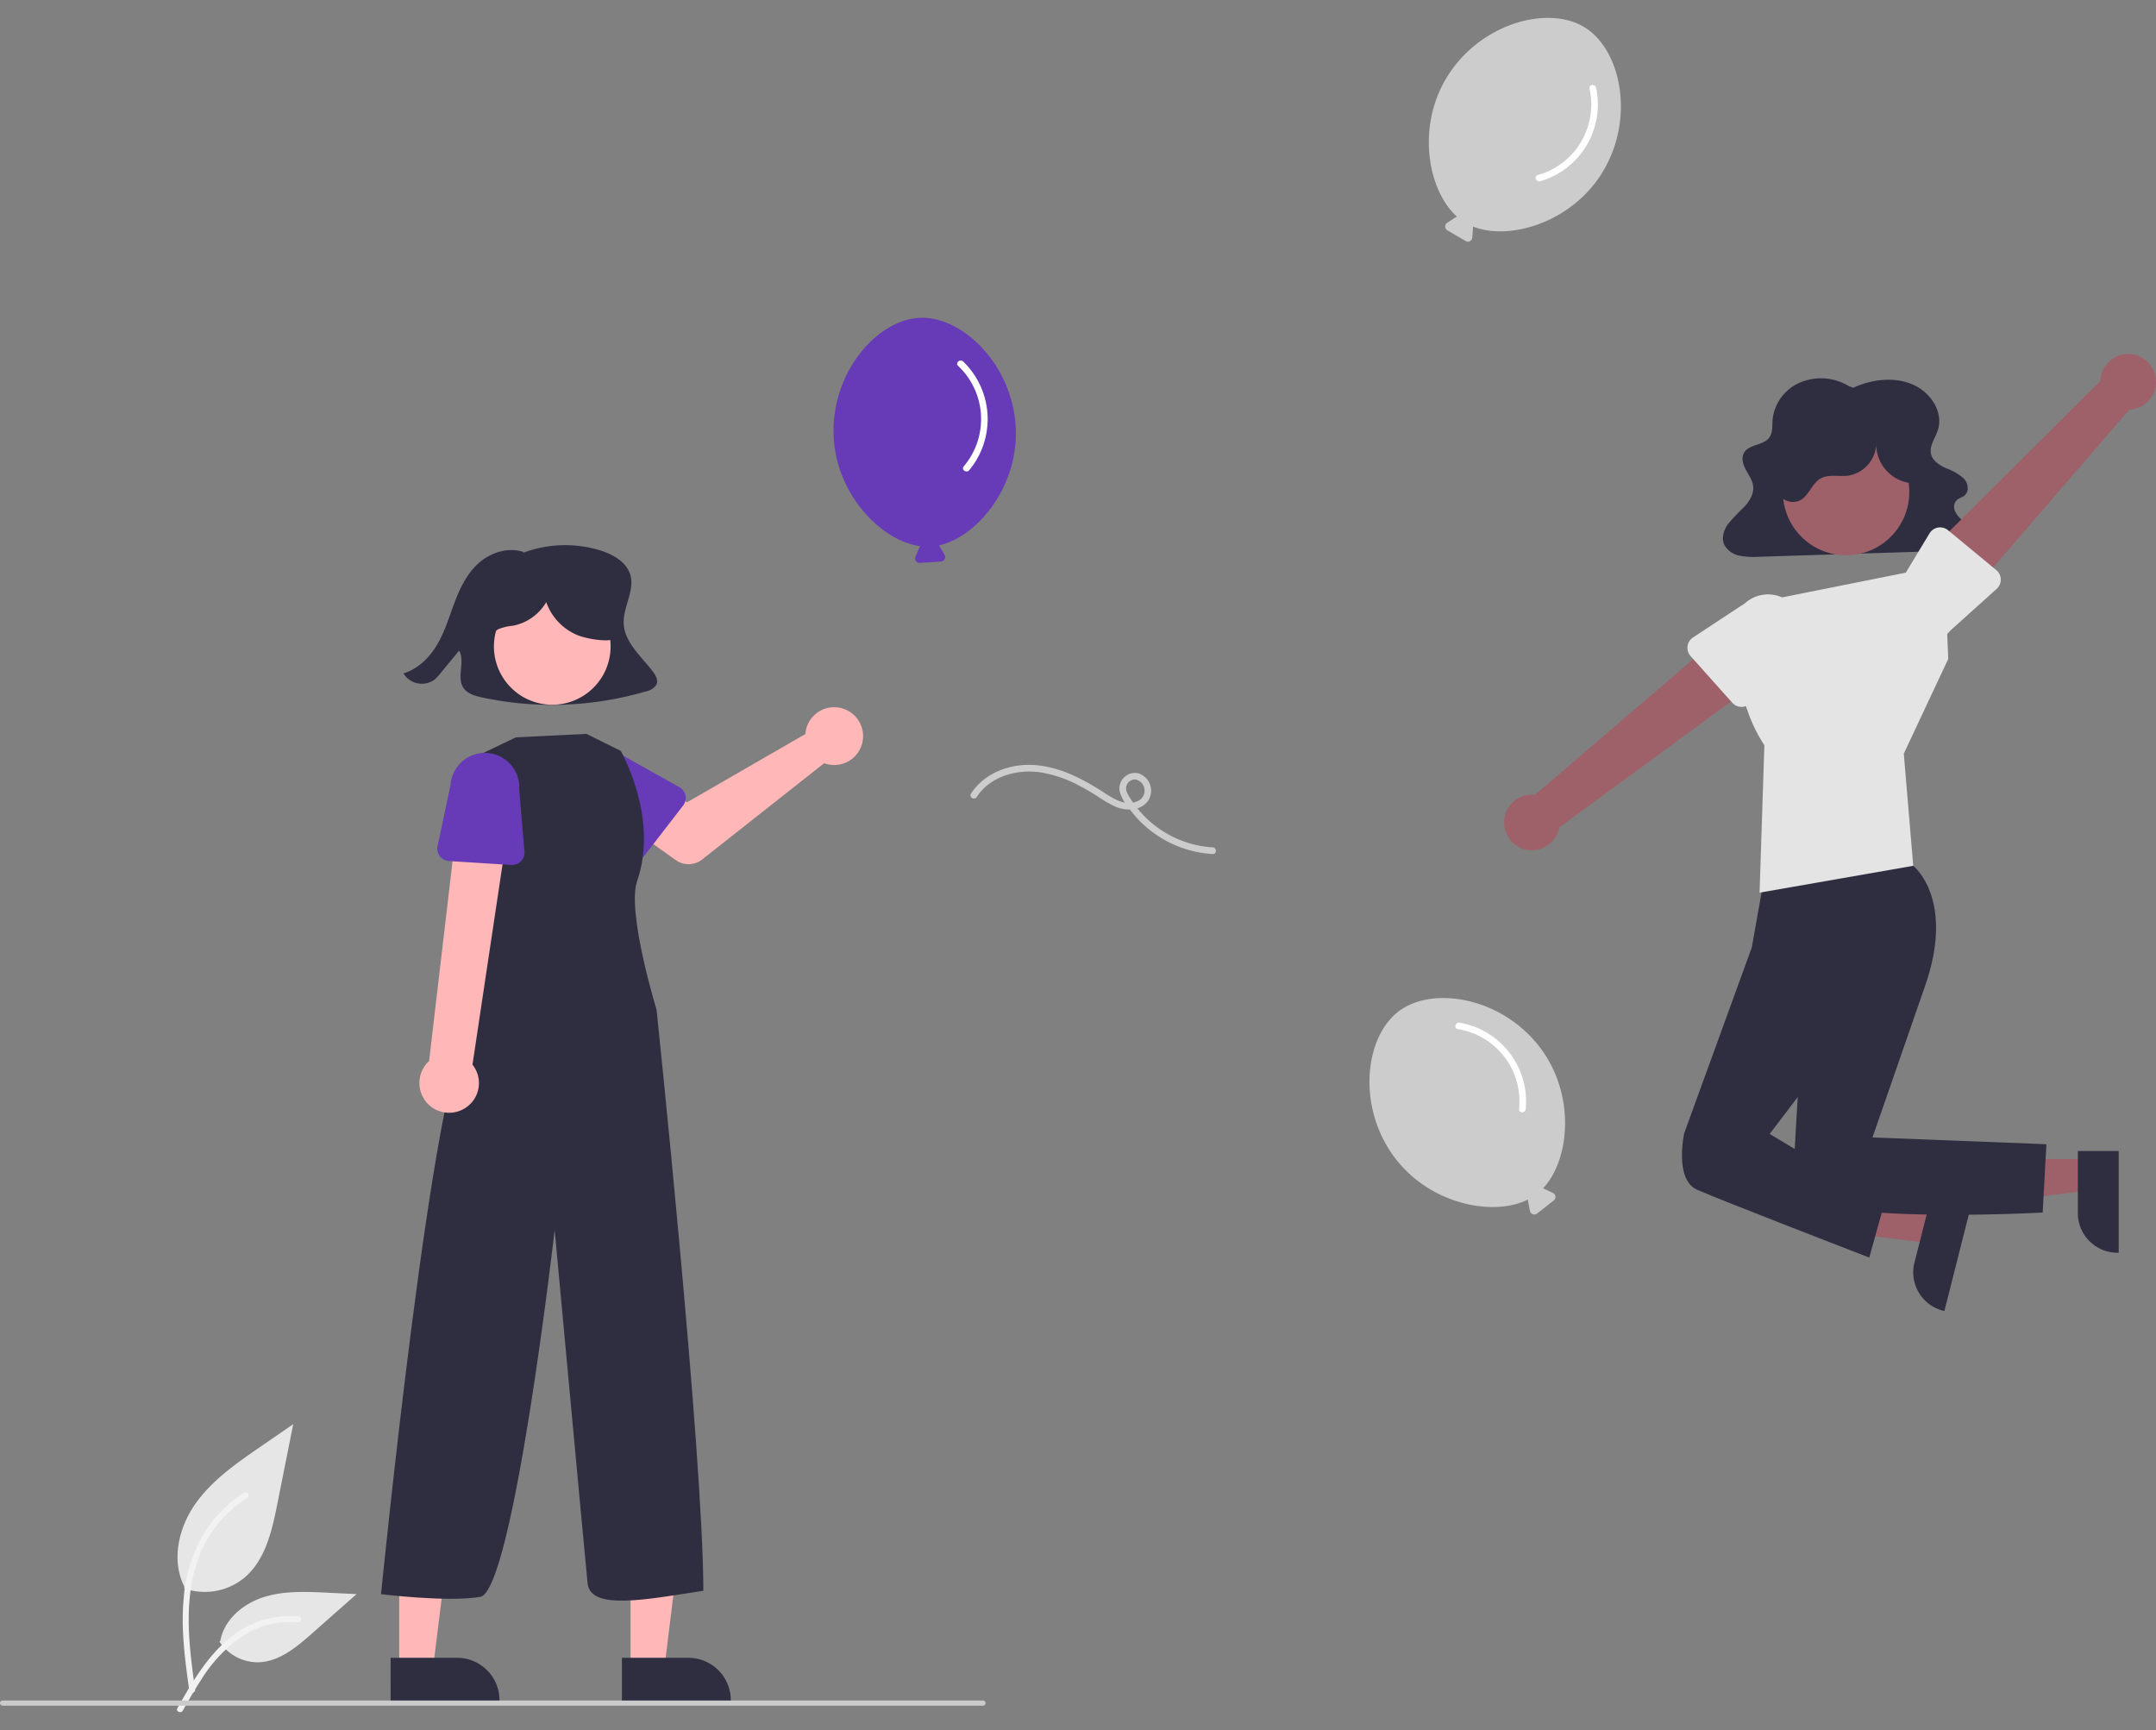 <svg xmlns="http://www.w3.org/2000/svg" xmlns:xlink="http://www.w3.org/1999/xlink" width="496" height="398" viewBox="0 0 496 398">
  <rect x="0" y="0" width="496" height="398" fill="#808080" stroke="none"/>
  <defs>
    <clipPath id="clip-path">
      <rect id="Rectangle_7" data-name="Rectangle 7" width="496" height="398" transform="translate(761 265)" fill="#fff" stroke="#707070" stroke-width="1"/>
    </clipPath>
  </defs>
  <g id="Mask_Group_2" data-name="Mask Group 2" transform="translate(-761 -265)" clip-path="url(#clip-path)">
    <g id="undraw_Celebration_re_kc9k" transform="translate(761 269.118)">
      <path id="Path_33" data-name="Path 33" d="M257.319,221.793c-2.654-3.439-6.405-6.621-6.643-10.865-.218-3.892,2.685-7.757,1.461-11.481-.941-2.863-4.046-4.591-7.08-5.506a27.518,27.518,0,0,0-17.684.681l.307-.217c-3.454-1.23-7.491.04-10.208,2.392s-4.333,5.613-5.586,8.881-2.224,6.655-3.965,9.718-4.407,5.849-7.925,6.908a4.976,4.976,0,0,0,7.018,1.536,8.876,8.876,0,0,0,1.477-1.527l4.32-5.253c1.482,2.635-.732,6.272,1.089,8.712.939,1.258,2.654,1.736,4.247,2.079a76.827,76.827,0,0,0,37.585-1.394,3.668,3.668,0,0,0,2.473-1.577C258.675,223.854,258.017,222.7,257.319,221.793Z" transform="translate(-107.187 -71.505)" fill="#2f2e41"/>
      <path id="Path_34" data-name="Path 34" d="M292.621,235.214a6.667,6.667,0,0,0-.152,1.039l-27.213,15.7-6.614-3.808-7.051,9.231,11.054,7.879a5.068,5.068,0,0,0,6.08-.148l28.061-22.137a6.65,6.65,0,1,0-4.166-7.755Z" transform="translate(-107.187 -71.505)" fill="#ffb7b7"/>
      <path id="Path_35" data-name="Path 35" d="M264.348,252.7l-8.8,11.4a2.851,2.851,0,0,1-4.31.236l-9.957-10.339a7.917,7.917,0,1,1,9.709-12.508l12.488,6.983a2.851,2.851,0,0,1,.865,4.229Z" transform="translate(-107.187 -71.505)" fill="#673ab7"/>
      <path id="Path_36" data-name="Path 36" d="M145.057,379.8h7.766l3.694-29.956H145.055Z" fill="#ffb7b7"/>
      <path id="Path_37" data-name="Path 37" d="M250.262,448.771h15.3a9.747,9.747,0,0,1,9.747,9.746v.317H250.262Z" transform="translate(-107.187 -71.505)" fill="#2f2e41"/>
      <path id="Path_38" data-name="Path 38" d="M91.844,379.8H99.61l3.694-29.956H91.843Z" fill="#ffb7b7"/>
      <path id="Path_39" data-name="Path 39" d="M197.049,448.771h15.3a9.747,9.747,0,0,1,9.747,9.746v.317H197.05Z" transform="translate(-107.187 -71.505)" fill="#2f2e41"/>
      <circle id="Ellipse_3" data-name="Ellipse 3" cx="13.422" cy="13.422" r="13.422" transform="translate(112.245 156.466) rotate(-83.735)" fill="#ffb7b7"/>
      <path id="Path_40" data-name="Path 40" d="M242.091,236.214,250,240.131s8.835,15.354,3.767,29.924c-2.46,7.074,4.468,29.624,4.468,29.624S268.969,401.819,269,433.344c-13.337,2.051-26.007,4.584-26.64-1.75s-7.568-81.236-7.568-81.236-9.536,83.136-17.138,84.4-22.805-.633-22.805-.633,12.07-121.779,20.305-129.381l1.267-6.335-.034-56.863,9.488-4.528Z" transform="translate(-107.187 -71.505)" fill="#2f2e41"/>
      <path id="Path_41" data-name="Path 41" d="M213.8,322.539a6.805,6.805,0,0,0,2.085-10.225l9.2-61.3-12.014-.577L205.9,311.484a6.842,6.842,0,0,0,7.9,11.055Z" transform="translate(-107.187 -71.505)" fill="#ffb7b7"/>
      <path id="Path_42" data-name="Path 42" d="M224.823,266.376l-14.369-.907a2.851,2.851,0,0,1-2.608-3.439l2.994-14.038a7.917,7.917,0,1,1,15.8,1.044l1.2,14.257a2.851,2.851,0,0,1-3.02,3.084Z" transform="translate(-107.187 -71.505)" fill="#673ab7"/>
      <path id="Path_43" data-name="Path 43" d="M248.3,207.368a10.239,10.239,0,0,0-4.179-5.778,17.115,17.115,0,0,0-21.879,1.33,11.18,11.18,0,0,0-3.379,5.416,6.643,6.643,0,0,0,1.416,6.049l.268.168a2.417,2.417,0,0,1,1.515-2.517,12.107,12.107,0,0,1,3.09-.693,11.361,11.361,0,0,0,7.7-5.434,12.831,12.831,0,0,0,7.353,7.663c1.774.694,6.646,1.648,8.335.767C250.7,213.216,248.827,209.741,248.3,207.368Z" transform="translate(-107.187 -71.505)" fill="#2f2e41"/>
      <path id="Path_438" data-name="Path 438" d="M149.545,432.8a14.334,14.334,0,0,0,13.842-2.438c4.848-4.069,6.368-10.772,7.6-16.979l3.658-18.361-7.659,5.273c-5.508,3.792-11.14,7.707-14.953,13.2s-5.477,12.992-2.414,18.936" transform="translate(-107.187 -71.505)" fill="#e6e6e6"/>
      <path id="Path_439" data-name="Path 439" d="M150.727,456.31c-.964-7.023-1.956-14.137-1.278-21.235a33.4,33.4,0,0,1,6.44-17.51,29.13,29.13,0,0,1,7.473-6.772c.747-.471,1.435.712.691,1.182A27.692,27.692,0,0,0,153.1,425.191c-2.385,6.065-2.768,12.678-2.357,19.121.248,3.9.776,7.767,1.306,11.634a.709.709,0,0,1-.478.842.689.689,0,0,1-.842-.478Z" transform="translate(-107.187 -71.505)" fill="#f2f2f2"/>
      <path id="Path_442" data-name="Path 442" d="M157.666,445.041a10.552,10.552,0,0,0,9.194,4.747c4.656-.221,8.535-3.469,12.027-6.553l10.331-9.122-6.837-.327c-4.917-.236-9.961-.456-14.644,1.062s-9,5.166-9.859,10.013" transform="translate(-107.187 -71.505)" fill="#e6e6e6"/>
      <path id="Path_443" data-name="Path 443" d="M148,460.347c4.641-8.211,10.023-17.338,19.642-20.255a21.917,21.917,0,0,1,8.261-.853c.877.076.658,1.428-.217,1.352A20.363,20.363,0,0,0,162.5,444.08a34.268,34.268,0,0,0-9.062,9.779c-1.5,2.285-2.845,4.667-4.189,7.046C148.824,461.665,147.568,461.116,148,460.347Z" transform="translate(-107.187 -71.505)" fill="#f2f2f2"/>
      <path id="Path_44" data-name="Path 44" d="M461.606,308.538c-8.709-11.654-24.647-14.467-32.568-8.548s-9.74,22-1.031,33.655c8.061,10.787,22.665,13.729,30.709,9.688a1.009,1.009,0,0,0,0,.383l.453,2.242a1.023,1.023,0,0,0,1.633.6l3.84-3a1.023,1.023,0,0,0-.19-1.73l-2.066-.982a1.011,1.011,0,0,0-.227-.071C468.355,334.222,469.685,319.348,461.606,308.538Z" transform="translate(-107.187 -71.505)" fill="#ccc"/>
      <path id="Path_45" data-name="Path 45" d="M442.557,304.138a16.831,16.831,0,0,1,14.1,18.4c-.094.983,1.441.976,1.534,0a18.4,18.4,0,0,0-15.223-19.881C442,302.494,441.584,303.972,442.557,304.138Z" transform="translate(-107.187 -71.505)" fill="#fff"/>
      <path id="Path_46" data-name="Path 46" d="M475.8,107.085c7.614-12.4,4.341-28.248-4.085-33.422s-24.043-.925-31.656,11.472c-7.047,11.475-4.387,26.134,2.339,32.116a1.01,1.01,0,0,0-.358.137l-1.916,1.25a1.023,1.023,0,0,0,.042,1.74l4.207,2.461a1.023,1.023,0,0,0,1.537-.816l.15-2.283a1.012,1.012,0,0,0-.018-.238C454.426,122.843,468.738,118.585,475.8,107.085Z" transform="translate(-107.187 -71.505)" fill="#ccc"/>
      <path id="Path_47" data-name="Path 47" d="M472.854,87.758a16.831,16.831,0,0,1-11.894,19.9c-.948.276-.375,1.7.567,1.426A18.4,18.4,0,0,0,474.38,87.591C474.176,86.632,472.649,86.792,472.854,87.758Z" transform="translate(-107.187 -71.505)" fill="#fff"/>
      <path id="Path_48" data-name="Path 48" d="M340.871,165.907c-.637-14.535-12.226-25.832-22.1-25.4s-20.435,12.7-19.8,27.235c.589,13.454,11,24.107,19.927,25.3a1.011,1.011,0,0,0-.219.314l-.887,2.108a1.023,1.023,0,0,0,1.01,1.418l4.863-.318a1.023,1.023,0,0,0,.817-1.537l-1.154-1.975a1.014,1.014,0,0,0-.148-.187C331.99,190.934,341.462,179.39,340.871,165.907Z" transform="translate(-107.187 -71.505)" fill="#673ab7"/>
      <path id="Path_49" data-name="Path 49" d="M327.6,151.547a16.831,16.831,0,0,1,1.291,23.144c-.63.759.642,1.618,1.268.864a18.4,18.4,0,0,0-1.389-25C328.069,149.874,326.893,150.862,327.6,151.547Z" transform="translate(-107.187 -71.505)" fill="#fff"/>
      <path id="Path_50" data-name="Path 50" d="M386.163,262.328a24.143,24.143,0,0,1-18.884-11.186c-.572-.914-1.318-1.918-.922-3.043a2,2,0,0,1,2.073-1.385,2.622,2.622,0,0,1,.271,5.053c-2.641,1.126-5.305-.614-7.456-2-4.9-3.166-10.292-6.029-16.232-6.39-5.5-.334-11.388,1.821-14.444,6.586-.535.834.793,1.6,1.325.775,3.031-4.726,9.159-6.423,14.487-5.693a28.165,28.165,0,0,1,9.065,3.078c1.464.76,2.885,1.6,4.276,2.488a27.288,27.288,0,0,0,4.194,2.4c2.446,1,5.684.926,7.392-1.387a4.212,4.212,0,0,0-2.3-6.357,3.6,3.6,0,0,0-4.22,4.285,10.507,10.507,0,0,0,1.964,3.553,25.68,25.68,0,0,0,19.414,10.756c.987.049.984-1.486,0-1.535Z" transform="translate(-107.187 -71.505)" fill="#ccc"/>
      <path id="Path_51" data-name="Path 51" d="M533.535,156.6c4.2-1.954,9.359-2.6,13.634-.779s7.189,6.471,5.807,10.591c-.627,1.868-2.054,3.7-1.5,5.591.428,1.452,1.921,2.411,3.388,3.092A12.622,12.622,0,0,1,559,177.5c1.06,1.15,1.282,3.129-.043,4.02-.436.294-.982.433-1.405.743a2.233,2.233,0,0,0-.689,2.5,5.263,5.263,0,0,0,1.688,2.22c1.5,1.3,3.491,2.781,3.025,4.623a3.243,3.243,0,0,1-2.188,2.047,10.873,10.873,0,0,1-3.213.424l-44.378,1.4a16.825,16.825,0,0,1-4.382-.245,5.187,5.187,0,0,1-3.441-2.312c-.85-1.573-.292-3.511.758-4.98a47.226,47.226,0,0,1,3.762-3.976c1.227-1.349,2.231-3.033,2.015-4.776-.173-1.4-1.093-2.6-1.754-3.869s-1.044-2.852-.189-4.019c1.206-1.644,4.1-1.5,5.471-3.027,1.035-1.156.835-2.82.938-4.31a10.457,10.457,0,0,1,6.263-8.544,12.331,12.331,0,0,1,11.22.764Z" transform="translate(-107.187 -71.505)" fill="#2f2e41"/>
      <path id="Path_52" data-name="Path 52" d="M480.392,262.526v7.258L452.4,273.236V262.524Z" fill="#9e616a"/>
      <path id="Path_53" data-name="Path 53" d="M594.611,332.18v23.4h-.3a9.109,9.109,0,0,1-9.105-9.109h0V332.179Z" transform="translate(-107.187 -71.505)" fill="#2f2e41"/>
      <path id="Path_54" data-name="Path 54" d="M445.787,274.871l-1.782,7.035-27.984-3.525L418.651,268Z" fill="#9e616a"/>
      <path id="Path_55" data-name="Path 55" d="M560.248,346.308,554.5,368.993l-.287-.073a9.109,9.109,0,0,1-6.594-11.066h0L551.131,344Z" transform="translate(-107.187 -71.505)" fill="#2f2e41"/>
      <path id="Path_56" data-name="Path 56" d="M545.827,264.988l1.511,1.575S557.2,274.3,549.9,294.67l-11.937,34.388,40.01,1.56-.857,15.714S519.1,349.558,519.6,340s2.648-44.969,2.648-44.969L510.2,285.346l2.907-16.374Z" transform="translate(-107.187 -71.505)" fill="#2f2e41"/>
      <path id="Path_57" data-name="Path 57" d="M514.833,280.594l-4.635,4.752-15.541,42.72s-2.368,10.655,2.96,13.023S537.226,356.7,537.226,356.7l3.5-12.6L514.312,328.25l12.312-16.167,1.853-25.481Z" transform="translate(-107.187 -71.505)" fill="#2f2e41"/>
      <path id="Path_58" data-name="Path 58" d="M515.081,205.232l39.446-7.887.857,21.642-10.218,21.779,2.173,25.8-35.353,6.177,1.107-33.922s-9.494-13.393-3.9-26.893Z" transform="translate(-107.187 -71.505)" fill="#e4e4e4"/>
      <path id="Path_59" data-name="Path 59" d="M603.041,153.893a6.359,6.359,0,0,1-5.974,7.707L559.24,205.463l-8.795-10.673,39.948-39.76a6.394,6.394,0,0,1,12.648-1.137Z" transform="translate(-107.187 -71.505)" fill="#9e616a"/>
      <path id="Path_60" data-name="Path 60" d="M567.474,200.677a2.848,2.848,0,0,1-.942,2.179L555.9,212.431a7.919,7.919,0,1,1-12.239-10.052l7.425-12.289a2.851,2.851,0,0,1,4.257-.724l11.1,9.173a2.848,2.848,0,0,1,1.034,2.137Z" transform="translate(-107.187 -71.505)" fill="#e4e4e4"/>
      <path id="Path_61" data-name="Path 61" d="M453.228,256.975a6.359,6.359,0,0,1,7.063-6.723l43.98-37.691,7.093,11.872L465.9,257.748a6.394,6.394,0,0,1-12.675-.774Z" transform="translate(-107.187 -71.505)" fill="#9e616a"/>
      <path id="Path_62" data-name="Path 62" d="M495.41,216.056a2.848,2.848,0,0,1,1.259-2.013l11.953-7.871a7.919,7.919,0,1,1,10.592,11.775l-9.184,11.036a2.851,2.851,0,0,1-4.317.077l-9.6-10.735a2.848,2.848,0,0,1-.7-2.269Z" transform="translate(-107.187 -71.505)" fill="#e4e4e4"/>
      <circle id="Ellipse_4" data-name="Ellipse 4" cx="14.539" cy="14.539" r="14.539" transform="translate(410.166 94.55)" fill="#9e616a"/>
      <path id="Path_63" data-name="Path 63" d="M546.766,178.527a9.013,9.013,0,0,1-7.926-9.537,7.7,7.7,0,0,1-6.595,7.841c-2.106.232-4.415-.405-6.248.657-2.03,1.177-2.68,4.035-4.8,5.051-2.044.982-4.64-.357-5.649-2.388a9.049,9.049,0,0,1-.093-6.636,18.737,18.737,0,0,1,31.191-7.681,12,12,0,0,1,3.712,7.144,7.037,7.037,0,0,1-3.466,6.911Z" transform="translate(-107.187 -71.505)" fill="#2f2e41"/>
      <path id="Path_64" data-name="Path 64" d="M333.319,459.779H107.778a.592.592,0,1,1,0-1.184H333.319a.592.592,0,1,1,0,1.184Z" transform="translate(-107.187 -71.505)" fill="#cacaca"/>
    </g>
  </g>
</svg>
